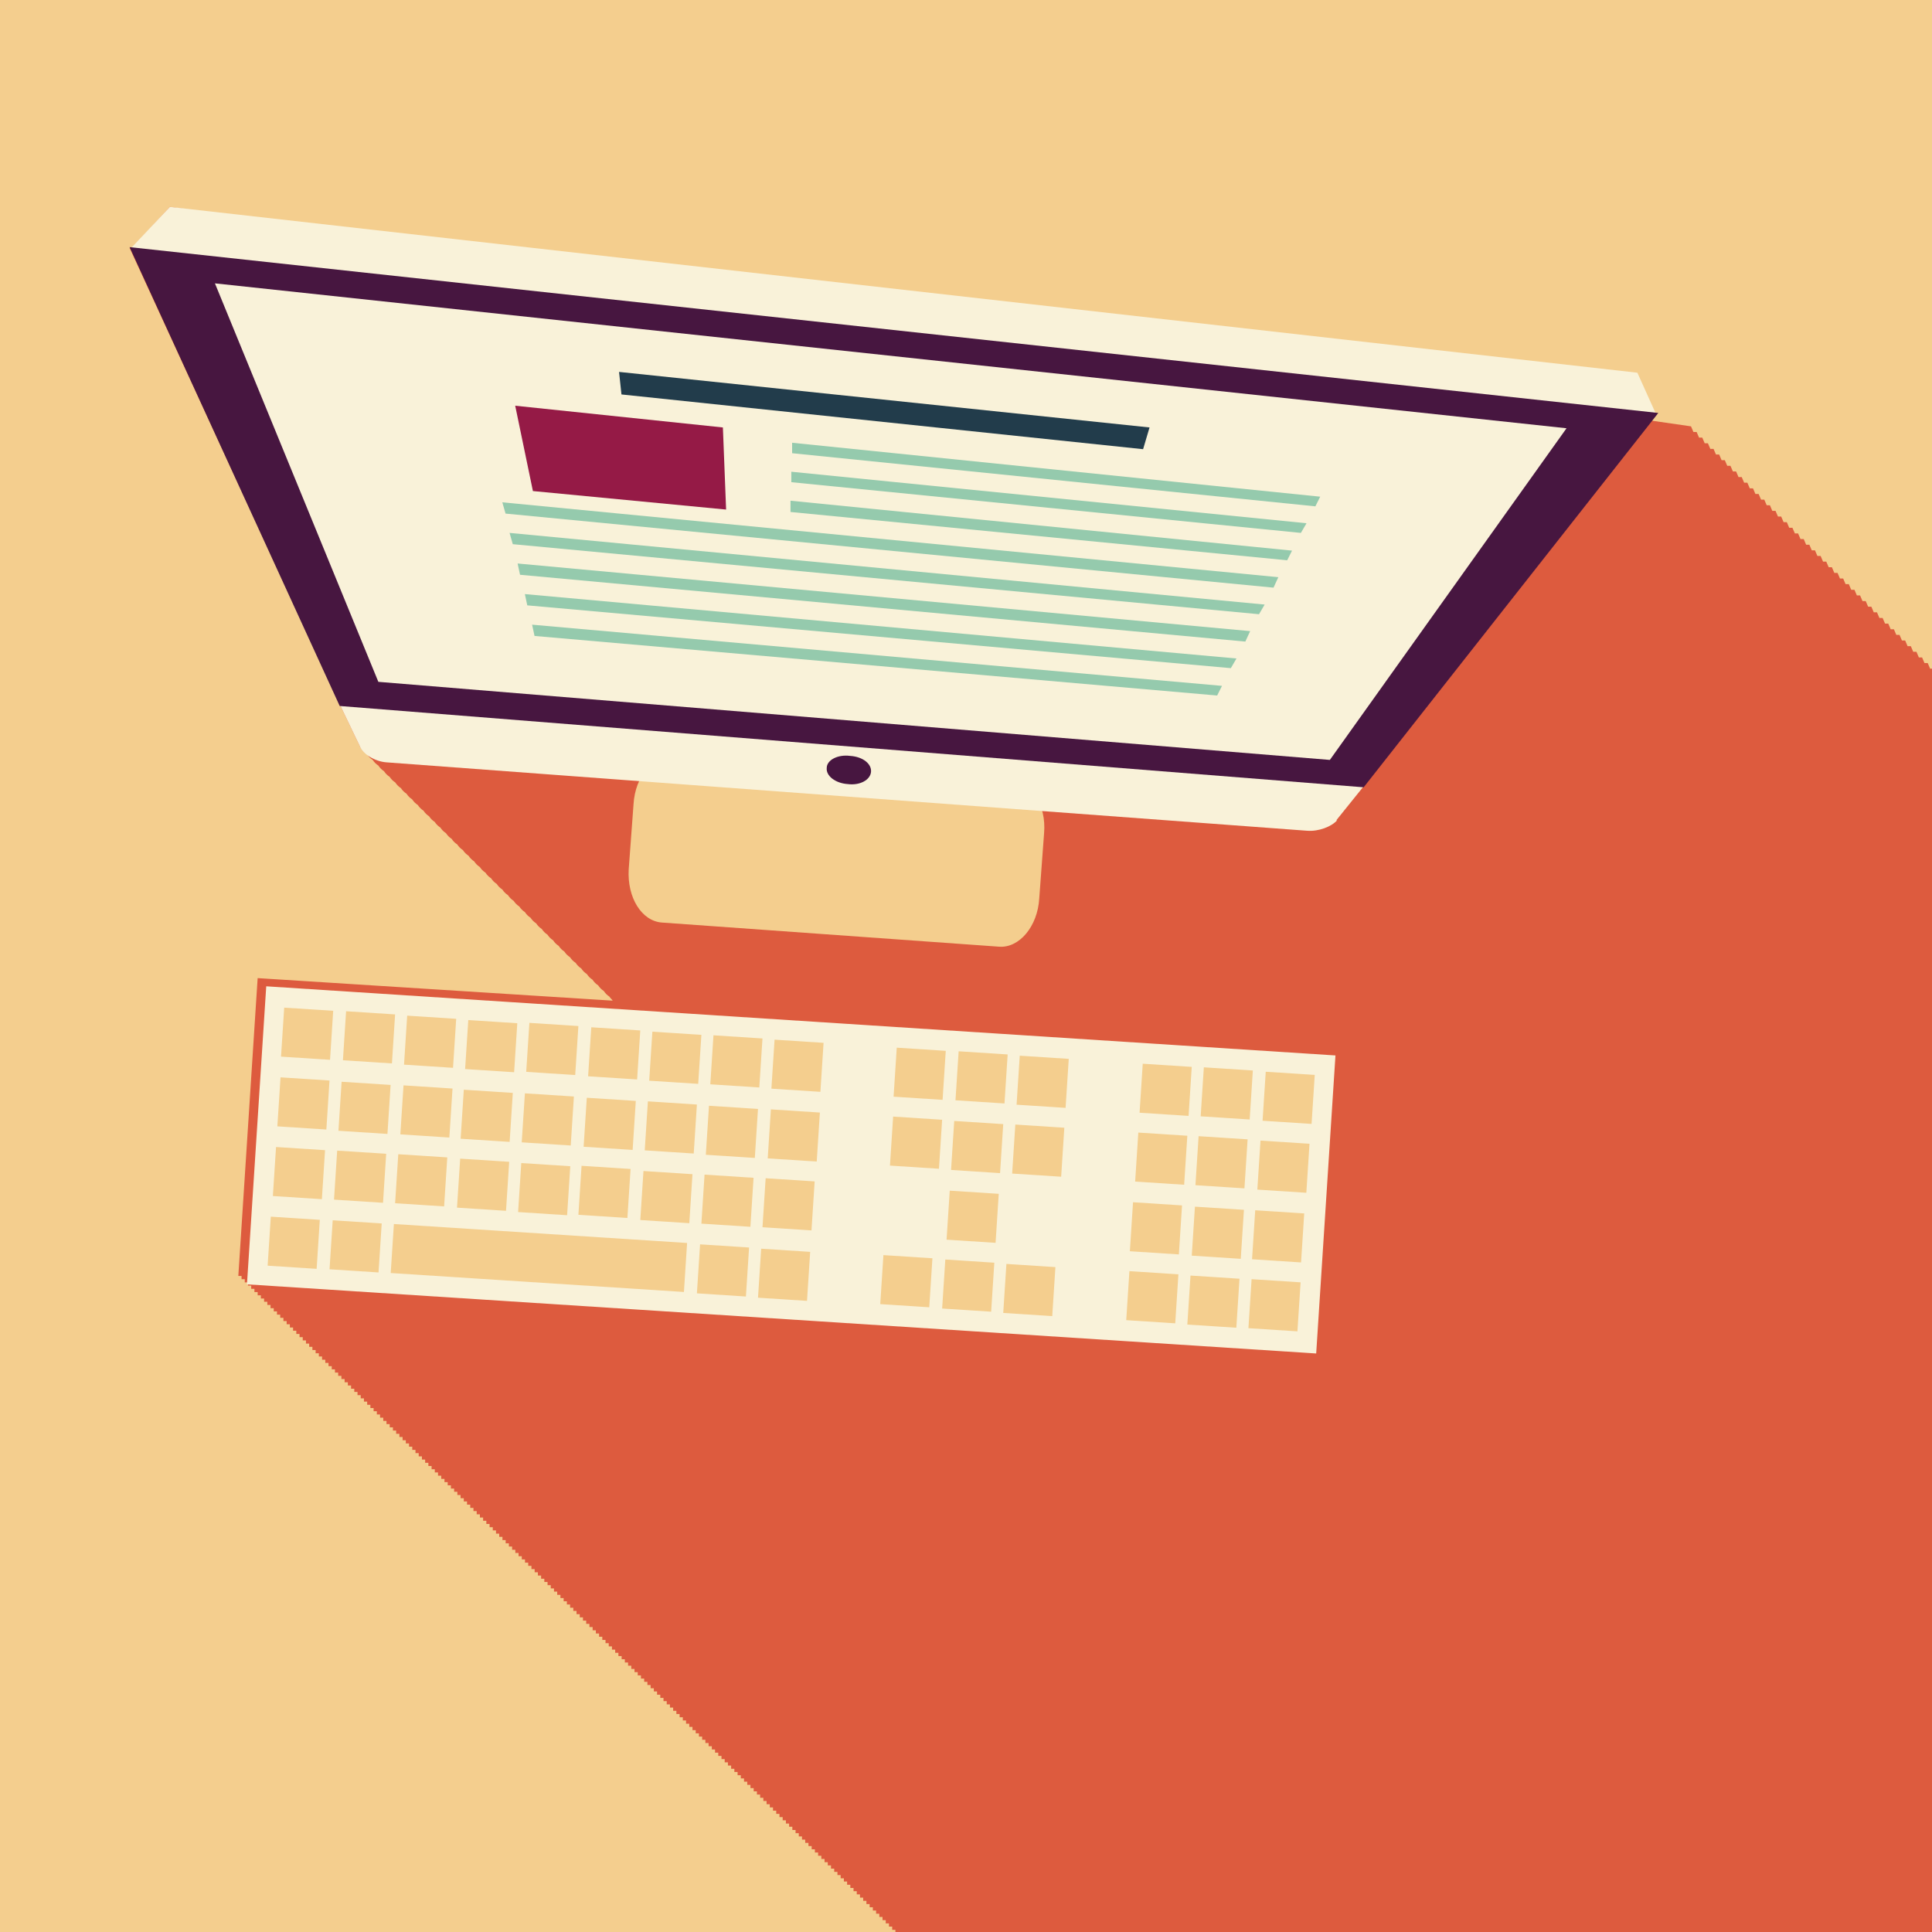 <?xml version="1.0" encoding="UTF-8"?>
<svg xmlns="http://www.w3.org/2000/svg" xmlns:xlink="http://www.w3.org/1999/xlink" version="1.1" viewBox="0 0 240 240">
  <!-- Generator: Adobe Illustrator 29.2.1, SVG Export Plug-In . SVG Version: 2.1.0 Build 116)  -->
  <defs>
    <style>
      .st0 {
        fill: none;
      }

      .st1 {
        fill: #95caad;
      }

      .st2 {
        fill: #223c4b;
      }

      .st3 {
        fill: #951a46;
      }

      .st4 {
        isolation: isolate;
      }

      .st5 {
        fill: #471640;
      }

      .st6 {
        fill: #f9f2d9;
      }

      .st7 {
        fill: #dd5b3e;
        mix-blend-mode: multiply;
      }

      .st8 {
        fill: #f4ce8e;
      }

      .st9 {
        clip-path: url(#clippath);
      }
    </style>
    <clipPath id="clippath">
      <rect class="st0" width="240" height="240"/>
    </clipPath>
  </defs>
  <g class="st4">
    <g id="Layer_1">
      <rect class="st8" width="240" height="240"/>
      <g class="st9">
        <path class="st7" d="M423.1,268.7l-2.3-5h-.4s-.3-.7-.3-.7h-.4s-.3-.7-.3-.7h-.4s-.3-.7-.3-.7h-.4s-.3-.7-.3-.7h-.4s-.3-.7-.3-.7h-.4s-.3-.7-.3-.7h-.4s-.3-.7-.3-.7h-.4s-.3-.7-.3-.7h-.4s-.3-.7-.3-.7h-.4s-.3-.7-.3-.7h-.4s-.3-.7-.3-.7h-.4s-.3-.7-.3-.7h-.4s-.3-.7-.3-.7h-.4s-.3-.7-.3-.7h-.4s-.3-.7-.3-.7h-.4s-.3-.7-.3-.7h-.4s-.3-.7-.3-.7h-.4s-.3-.7-.3-.7h-.4s-.3-.7-.3-.7h-.4s-.3-.7-.3-.7h-.4s-.3-.7-.3-.7h-.4s-.3-.7-.3-.7h-.4s-.3-.7-.3-.7h-.4s-.3-.7-.3-.7h-.4s-.3-.7-.3-.7h-.4s-.3-.7-.3-.7h-.4s-.3-.7-.3-.7h-.4s-.3-.7-.3-.7h-.4s-.3-.7-.3-.7h-.4s-.3-.7-.3-.7h-.4s-.3-.7-.3-.7h-.4s-.3-.7-.3-.7h-.4s-.3-.7-.3-.7h-.4s-.3-.7-.3-.7h-.4s-.3-.7-.3-.7h-.4s-.3-.7-.3-.7h-.4s-.3-.7-.3-.7h-.4s-.3-.7-.3-.7h-.4s-.3-.7-.3-.7h-.4s-.3-.7-.3-.7h-.4s-.3-.7-.3-.7h-.4s-.3-.7-.3-.7h-.4s-.3-.7-.3-.7h-.4s-.3-.7-.3-.7h-.4s-.3-.7-.3-.7h-.4s-.3-.7-.3-.7h-.4s-.3-.7-.3-.7h-.4s-.3-.7-.3-.7h-.4s-.3-.7-.3-.7h-.4s-.3-.7-.3-.7h-.4s-.3-.7-.3-.7h-.4s-.3-.7-.3-.7h-.4s-.3-.7-.3-.7h-.4s-.3-.7-.3-.7h-.4s-.3-.7-.3-.7h-.4s-.3-.7-.3-.7h-.4s-.3-.7-.3-.7h-.4s-.3-.7-.3-.7h-.4s-.3-.7-.3-.7h-.4s-.3-.7-.3-.7h-.4s-.3-.7-.3-.7h-.4s-.3-.7-.3-.7h-.4s-.3-.7-.3-.7h-.4s-.3-.7-.3-.7h-.4s-.3-.7-.3-.7h-.4s-.3-.7-.3-.7h-.4s-.3-.7-.3-.7h-.4s-.3-.7-.3-.7h-.4s-.3-.7-.3-.7h-.4s-.3-.7-.3-.7h-.4s-.3-.7-.3-.7h-.4s-.3-.7-.3-.7h-.4s-.3-.7-.3-.7h-.4s-.3-.7-.3-.7h-.4s-.3-.7-.3-.7h-.4s-.3-.7-.3-.7h-.4s-.3-.7-.3-.7h-.4s-.3-.7-.3-.7h-.4s-.3-.7-.3-.7h-.4s-.3-.7-.3-.7h-.4s-.3-.7-.3-.7h-.4s-.3-.7-.3-.7h-.4s-.3-.7-.3-.7h-.4s-.3-.7-.3-.7h-.4s-.3-.7-.3-.7h-.4s-.3-.7-.3-.7h-.4s-.3-.7-.3-.7h-.4s-.3-.7-.3-.7h-.4s-.3-.7-.3-.7h-.4s-.3-.7-.3-.7h-.4s-.3-.7-.3-.7h-.4s-.3-.7-.3-.7h-.4s-.3-.7-.3-.7h-.4s-.3-.7-.3-.7h-.4s-.3-.7-.3-.7h-.4s-.3-.7-.3-.7h-.4s-.3-.7-.3-.7h-.4s-.3-.7-.3-.7h-.4s-.3-.7-.3-.7h-.4s-.3-.7-.3-.7h-.4s-.3-.7-.3-.7h-.4s-.3-.7-.3-.7h-.4s-.3-.7-.3-.7h-.4s-.3-.7-.3-.7h-.4s-.3-.7-.3-.7h-.4s-.3-.7-.3-.7h-.4s-.3-.7-.3-.7h-.4s-.3-.7-.3-.7h-.4s-.3-.7-.3-.7h-.4s-.3-.7-.3-.7h-.4s-.3-.7-.3-.7h-.4s-.3-.7-.3-.7h-.4s-.3-.7-.3-.7h-.4s-.3-.7-.3-.7h-.4s-.3-.7-.3-.7h-.4s-.3-.7-.3-.7h-.4s-.3-.7-.3-.7h-.4s-.3-.7-.3-.7h-.4s-.3-.7-.3-.7h-.4s-.3-.7-.3-.7h-.4s-.3-.7-.3-.7h-.4s-.3-.7-.3-.7h-.4s-.3-.7-.3-.7h-.4s-.3-.7-.3-.7h-.4s-.3-.7-.3-.7h-.4s-.3-.7-.3-.7h-.4s-.3-.7-.3-.7h-.4s-.3-.7-.3-.7h-.4s-.3-.7-.3-.7h-.4s-.3-.7-.3-.7h-.4s-.3-.7-.3-.7h-.4s-.3-.7-.3-.7h-.4s-.3-.7-.3-.7h-.4s-.3-.7-.3-.7h-.4s-.3-.7-.3-.7h-.4s-.3-.7-.3-.7h-.4s-.3-.7-.3-.7h-.4s-.3-.7-.3-.7h-.4s-.3-.7-.3-.7h-.4s-.3-.7-.3-.7h-.4s-.3-.7-.3-.7h-.4s-.3-.7-.3-.7h-.4s-.3-.7-.3-.7h-.4s-.3-.7-.3-.7h-.4s-.3-.7-.3-.7h-.4s-.3-.7-.3-.7h-.4s-.3-.7-.3-.7h-.4s-.3-.7-.3-.7h-.4s-.3-.7-.3-.7h-.4s-.3-.7-.3-.7h-.4s-.3-.7-.3-.7h-.4s-.3-.7-.3-.7h-.4s-.3-.7-.3-.7h-.4s-.3-.7-.3-.7h-.4s-.3-.7-.3-.7h-.4s-.3-.7-.3-.7h-.4s-.3-.7-.3-.7h-.4s-.3-.7-.3-.7h-.4s-.3-.7-.3-.7h-.4s-.3-.7-.3-.7h-.4s-.3-.7-.3-.7h-.4s-.3-.7-.3-.7h-.4s-.3-.7-.3-.7h-.4s-.3-.7-.3-.7h-.4s-.3-.7-.3-.7h-.4s-.3-.7-.3-.7h-.4s-.3-.7-.3-.7h-.4s-.3-.7-.3-.7h-.4s-.3-.7-.3-.7h-.4s-.3-.7-.3-.7h-.4s-.3-.7-.3-.7h-.4s-.3-.7-.3-.7h-.4s-.3-.7-.3-.7h-.4s-.3-.7-.3-.7h-.4s-.3-.7-.3-.7h-.4s-.3-.7-.3-.7h-.4s-.3-.7-.3-.7h-.4s-.3-.7-.3-.7h-.4s-.3-.7-.3-.7h-.4s-.3-.7-.3-.7h-.4s-.3-.7-.3-.7h-.4s-.3-.7-.3-.7h-.4s-.3-.7-.3-.7h-.4s-.3-.7-.3-.7h-.4s-.3-.7-.3-.7h-.4s-.3-.7-.3-.7h-.4s-.3-.7-.3-.7h-.4s-.3-.7-.3-.7h-.4s-.3-.7-.3-.7h-.4s-.3-.7-.3-.7h-.4s-.3-.7-.3-.7h-.4s-.3-.7-.3-.7h-.4s-.3-.7-.3-.7h-.4s-.3-.7-.3-.7h-.4s-.3-.7-.3-.7h-.4s-.3-.7-.3-.7h-.4s-.3-.7-.3-.7h-.4s-.3-.7-.3-.7h-.4s-.3-.7-.3-.7h-.4s-.3-.7-.3-.7h-.4s-.3-.7-.3-.7h-.4s-.3-.7-.3-.7h-.4s-.3-.7-.3-.7h-.4s-.3-.7-.3-.7h-.4s-.3-.7-.3-.7h-.4s-.3-.7-.3-.7h-.4s-.3-.7-.3-.7h-.4s-.3-.7-.3-.7h-.4s-.3-.7-.3-.7h-.4s-.3-.7-.3-.7h-.4s-.3-.7-.3-.7h-.4s-.3-.7-.3-.7h-.4s-.3-.7-.3-.7h-.4s-.3-.7-.3-.7h-.4s-.3-.7-.3-.7h-.4s-.3-.7-.3-.7h-.4s-.3-.7-.3-.7h-.4s-.3-.7-.3-.7h-.4s-.3-.7-.3-.7h-.4s-.3-.7-.3-.7h-.4s-.3-.7-.3-.7h-.4s-.3-.7-.3-.7h-.4s-.3-.7-.3-.7h-.4s-.3-.7-.3-.7h-.4s-.3-.7-.3-.7h-.4s-.3-.7-.3-.7h-.4s-.3-.7-.3-.7h-.4s-.3-.7-.3-.7h-.4s-.3-.7-.3-.7h-.4s-.3-.7-.3-.7h-.4s-.3-.7-.3-.7h-.4s-.3-.7-.3-.7h-.4s-.3-.7-.3-.7h-.4s-.3-.7-.3-.7h-.4s-.3-.7-.3-.7h-.4s-.3-.7-.3-.7h-.4s-.3-.7-.3-.7h-.4s-.3-.7-.3-.7h-.4s-.3-.7-.3-.7h-.4s-.3-.7-.3-.7h-.4s-.3-.7-.3-.7h-.4s-.3-.7-.3-.7h-.4s-.3-.7-.3-.7h-.4s-.3-.7-.3-.7h-.4s-.3-.7-.3-.7h-.4s-.3-.7-.3-.7h-.4s-.3-.7-.3-.7h-.4s-.3-.7-.3-.7h-.4s-.3-.7-.3-.7h-.4s-.3-.7-.3-.7h-.4s-.3-.7-.3-.7h-.4s-.3-.7-.3-.7h-.4s-.3-.7-.3-.7h-.4s-.3-.7-.3-.7h-.4s-.3-.7-.3-.7h-.4s-.3-.7-.3-.7h-.4s-.3-.7-.3-.7h-.4s-.3-.7-.3-.7h-.4s-.3-.7-.3-.7h-.4s-.3-.7-.3-.7h-.4s-.3-.7-.3-.7h-.4s-.3-.7-.3-.7h-.4s-.3-.7-.3-.7h-.4s-.3-.7-.3-.7h-.4s-.3-.7-.3-.7h-.4s-.3-.7-.3-.7h-.4s-.3-.7-.3-.7h-.4s-.3-.7-.3-.7h-.4s-.3-.7-.3-.7h-.4s-.3-.7-.3-.7h-.4s-.3-.7-.3-.7h-.4s-.3-.7-.3-.7h-.4s-.3-.7-.3-.7h-.4s-.3-.7-.3-.7h-.4s-.3-.7-.3-.7h-.4s-.3-.7-.3-.7h-.4s-.3-.7-.3-.7h-.4s-.3-.7-.3-.7h-.4s-.3-.7-.3-.7h-.4s-.3-.7-.3-.7h-.4s-.3-.7-.3-.7h-.4s-.3-.7-.3-.7h-.4s-.3-.7-.3-.7h-.4s-.3-.7-.3-.7h-.4s-.3-.7-.3-.7h-.4s-.3-.7-.3-.7h-.4s-.3-.7-.3-.7h-.4s-.3-.7-.3-.7h-.4s-.3-.7-.3-.7h-.4s-.3-.7-.3-.7h-.4s-.3-.7-.3-.7h-.4s-.3-.7-.3-.7h-.4s-.3-.7-.3-.7h-.4s-.3-.7-.3-.7h-.4s-.3-.7-.3-.7h-.4s-.3-.7-.3-.7h-.4s-.3-.7-.3-.7h-.4s-.3-.7-.3-.7h-.4s-.3-.7-.3-.7h-.4s-.3-.7-.3-.7h-.4s-.3-.7-.3-.7L21.1,25.7l-4.7,5.1h-.3s26.2,56.9,26.2,56.9h0s0,0,0,0l2.4,5c.2.4.5.7.9,1,.2.3.4.5.7.7.2.3.4.5.7.7.2.3.4.5.7.7.2.3.4.5.7.7.2.3.4.5.7.7.2.3.4.5.7.7.2.3.4.5.7.7.2.3.4.5.7.7.2.3.4.5.7.7.2.3.4.5.7.7.2.3.4.5.7.7.2.3.4.5.7.7.2.3.4.5.7.7.2.3.4.5.7.7.2.3.4.5.7.7.2.3.4.5.7.7.2.3.4.5.7.7.2.3.4.5.7.7.2.3.4.5.7.7.2.3.4.5.7.7.2.3.4.5.7.7.2.3.4.5.7.7.2.3.4.5.7.7.2.3.4.5.7.7.2.3.4.5.7.7.2.3.4.5.7.7.2.3.4.5.7.7.2.3.4.5.7.7.2.3.4.5.7.7.2.3.4.5.7.7.2.3.4.5.7.7.2.3.4.5.7.7.2.3.4.5.7.7.2.3.4.5.7.7.2.3.4.5.7.7.2.3.4.5.7.7.2.3.4.5.7.7.2.3.4.5.7.7.2.3.4.5.7.7.2.3.4.5.7.7.2.3.4.5.7.7.2.3.4.5.7.7.2.3.4.5.7.7.1.2.3.3.4.5l-44.1-2.8-2.4,37h.4s0,.4,0,.4h.4s0,.4,0,.4h.4s0,.4,0,.4h.4s0,.4,0,.4h.4s0,.4,0,.4h.4s0,.4,0,.4h.4s0,.4,0,.4h.4s0,.4,0,.4h.4s0,.4,0,.4h.4s0,.4,0,.4h.4s0,.4,0,.4h.4s0,.4,0,.4h.4s0,.4,0,.4h.4s0,.4,0,.4h.4s0,.4,0,.4h.4s0,.4,0,.4h.4s0,.4,0,.4h.4s0,.4,0,.4h.4s0,.4,0,.4h.4s0,.4,0,.4h.4s0,.4,0,.4h.4s0,.4,0,.4h.4s0,.4,0,.4h.4s0,.4,0,.4h.4s0,.4,0,.4h.4s0,.4,0,.4h.4s0,.4,0,.4h.4s0,.4,0,.4h.4s0,.4,0,.4h.4s0,.4,0,.4h.4s0,.4,0,.4h.4s0,.4,0,.4h.4s0,.4,0,.4h.4s0,.4,0,.4h.4s0,.4,0,.4h.4s0,.4,0,.4h.4s0,.4,0,.4h.4s0,.4,0,.4h.4s0,.4,0,.4h.4s0,.4,0,.4h.4s0,.4,0,.4h.4s0,.4,0,.4h.4s0,.4,0,.4h.4s0,.4,0,.4h.4s0,.4,0,.4h.4s0,.4,0,.4h.4s0,.4,0,.4h.4s0,.4,0,.4h.4s0,.4,0,.4h.4s0,.4,0,.4h.4s0,.4,0,.4h.4s0,.4,0,.4h.4s0,.4,0,.4h.4s0,.4,0,.4h.4s0,.4,0,.4h.4s0,.4,0,.4h.4s0,.4,0,.4h.4s0,.4,0,.4h.4s0,.4,0,.4h.4s0,.4,0,.4h.4s0,.4,0,.4h.4s0,.4,0,.4h.4s0,.4,0,.4h.4s0,.4,0,.4h.4s0,.4,0,.4h.4s0,.4,0,.4h.4s0,.4,0,.4h.4s0,.4,0,.4h.4s0,.4,0,.4h.4s0,.4,0,.4h.4s0,.4,0,.4h.4s0,.4,0,.4h.4s0,.4,0,.4h.4s0,.4,0,.4h.4s0,.4,0,.4h.4s0,.4,0,.4h.4s0,.4,0,.4h.4s0,.4,0,.4h.4s0,.4,0,.4h.4s0,.4,0,.4h.4s0,.4,0,.4h.4s0,.4,0,.4h.4s0,.4,0,.4h.4s0,.4,0,.4h.4s0,.4,0,.4h.4s0,.4,0,.4h.4s0,.4,0,.4h.4s0,.4,0,.4h.4s0,.4,0,.4h.4s0,.4,0,.4h.4s0,.4,0,.4h.4s0,.4,0,.4h.4s0,.4,0,.4h.4s0,.4,0,.4h.4s0,.4,0,.4h.4s0,.4,0,.4h.4s0,.4,0,.4h.4s0,.4,0,.4h.4s0,.4,0,.4h.4s0,.4,0,.4h.4s0,.4,0,.4h.4s0,.4,0,.4h.4s0,.4,0,.4h.4s0,.4,0,.4h.4s0,.4,0,.4h.4s0,.4,0,.4h.4s0,.4,0,.4h.4s0,.4,0,.4h.4s0,.4,0,.4h.4s0,.4,0,.4h.4s0,.4,0,.4h.4s0,.4,0,.4h.4s0,.4,0,.4h.4s0,.4,0,.4h.4s0,.4,0,.4h.4s0,.4,0,.4h.4s0,.4,0,.4h.4s0,.4,0,.4h.4s0,.4,0,.4h.4s0,.4,0,.4h.4s0,.4,0,.4h.4s0,.4,0,.4h.4s0,.4,0,.4h.4s0,.4,0,.4h.4s0,.4,0,.4h.4s0,.4,0,.4h.4s0,.4,0,.4h.4s0,.4,0,.4h.4s0,.4,0,.4h.4s0,.4,0,.4h.4s0,.4,0,.4h.4s0,.4,0,.4h.4s0,.4,0,.4h.4s0,.4,0,.4h.4s0,.4,0,.4h.4s0,.4,0,.4h.4s0,.4,0,.4h.4s0,.4,0,.4h.4s0,.4,0,.4h.4s0,.4,0,.4h.4s0,.4,0,.4h.4s0,.4,0,.4h.4s0,.4,0,.4h.4s0,.4,0,.4h.4s0,.4,0,.4h.4s0,.4,0,.4h.4s0,.4,0,.4h.4s0,.4,0,.4h.4s0,.4,0,.4h.4s0,.4,0,.4h.4s0,.4,0,.4h.4s0,.4,0,.4h.4s0,.4,0,.4h.4s0,.4,0,.4h.4s0,.4,0,.4h.4s0,.4,0,.4h.4s0,.4,0,.4h.4s0,.4,0,.4h.4s0,.4,0,.4h.4s0,.4,0,.4h.4s0,.4,0,.4h.4s0,.4,0,.4h.4s0,.4,0,.4h.4s0,.4,0,.4h.4s0,.4,0,.4h.4s0,.4,0,.4h.4s0,.4,0,.4h.4s0,.4,0,.4h.4s0,.4,0,.4h.4s0,.4,0,.4h.4s0,.4,0,.4h.4s0,.4,0,.4h.4s0,.4,0,.4h.4s0,.4,0,.4h.4s0,.4,0,.4h.4s0,.4,0,.4h.4s0,.4,0,.4h.4s0,.4,0,.4h.4s0,.4,0,.4h.4s0,.4,0,.4h.4s0,.4,0,.4h.4s0,.4,0,.4h.4s0,.4,0,.4h.4s0,.4,0,.4h.4s0,.4,0,.4h.4s0,.4,0,.4h.4s0,.4,0,.4h.4s0,.4,0,.4h.4s0,.4,0,.4h.4s0,.4,0,.4h.4s0,.4,0,.4h.4s0,.4,0,.4h.4s0,.4,0,.4h.4s0,.4,0,.4h.4s0,.4,0,.4h.4s0,.4,0,.4h.4s0,.4,0,.4h.4s0,.4,0,.4h.4s0,.4,0,.4h.4s0,.4,0,.4h.4s0,.4,0,.4h.4s0,.4,0,.4h.4s0,.4,0,.4h.4s0,.4,0,.4h.4s0,.4,0,.4h.4s0,.4,0,.4h.4s0,.4,0,.4h.4s0,.4,0,.4h.4s0,.4,0,.4h.4s0,.4,0,.4h.4s0,.4,0,.4h.4s0,.4,0,.4h.4s0,.4,0,.4h.4s0,.4,0,.4h.4s0,.4,0,.4h.4s0,.4,0,.4h.4s0,.4,0,.4h.4s0,.4,0,.4h.4s0,.4,0,.4h.4s0,.4,0,.4h.4s0,.4,0,.4h.4s0,.4,0,.4h.4s0,.4,0,.4h.4s0,.4,0,.4h.4s0,.4,0,.4h.4s0,.4,0,.4h.4s0,.4,0,.4h.4s0,.4,0,.4h.4s0,.4,0,.4h.4s0,.4,0,.4h.4s0,.4,0,.4h.4s0,.4,0,.4h.4s0,.4,0,.4h.4s0,.4,0,.4h.4s0,.4,0,.4h.4s0,.4,0,.4h.4s0,.4,0,.4h.4s0,.4,0,.4h.4s0,.4,0,.4h.4s0,.4,0,.4h.4s0,.4,0,.4h.4s0,.4,0,.4h.4s0,.4,0,.4h.4s0,.4,0,.4h.4s0,.4,0,.4h.4s0,.4,0,.4h.4s0,.4,0,.4h.4s0,.4,0,.4h.4s0,.4,0,.4h.4s0,.4,0,.4h.4s0,.4,0,.4h.4s0,.4,0,.4h.4s0,.4,0,.4h.4s0,.4,0,.4h.4s0,.4,0,.4h.4s0,.4,0,.4h.4s0,.4,0,.4h.4s0,.4,0,.4h.4s0,.4,0,.4h.4s0,.4,0,.4h.4s0,.4,0,.4h.4s0,.4,0,.4h.4s0,.4,0,.4h.4s0,.4,0,.4h.4s0,.4,0,.4h.4s0,.4,0,.4h.4s0,.4,0,.4h.4s0,.4,0,.4h.4s0,.4,0,.4h.4s0,.4,0,.4h.4s0,.4,0,.4h.4s0,.4,0,.4h.4s0,.4,0,.4h.4s0,.4,0,.4h.4s0,.4,0,.4h.4s0,.4,0,.4h.4s0,.4,0,.4h.4s0,.4,0,.4h.4s0,.4,0,.4h.4s0,.4,0,.4h.4s0,.4,0,.4h.4s0,.4,0,.4h.4s0,.4,0,.4h.4s0,.4,0,.4h.4s0,.4,0,.4h.4s0,.4,0,.4h.4s0,.4,0,.4h.4s0,.4,0,.4h.4s0,.4,0,.4h.4s0,.4,0,.4h.4s0,.4,0,.4h.4s0,.4,0,.4h.4s0,.4,0,.4h.4s0,.4,0,.4h.4s0,.4,0,.4h.4s0,.4,0,.4h.4s0,.4,0,.4h.4s0,.4,0,.4h.4s0,.4,0,.4h.4s0,.4,0,.4h.4s0,.4,0,.4l86.2,5.5c0,0,.1.1.2.2.2.3.4.5.7.7.2.3.4.5.7.7.2.3.4.5.7.7.2.3.4.5.7.7.2.3.4.5.7.7.2.3.4.5.7.7.2.3.4.5.7.7.2.3.4.5.7.7.2.3.4.5.7.7.2.3.4.5.7.7.2.3.4.5.7.7.2.3.4.5.7.7.2.3.4.5.7.7.2.3.4.5.7.7.2.3.4.5.7.7.2.3.4.5.7.7.2.3.4.5.7.7.2.3.4.5.7.7.2.3.4.5.7.7.2.3.4.5.7.7.2.3.4.5.7.7.2.3.4.5.7.7.2.3.4.5.7.7.2.3.4.5.7.7.2.3.4.5.7.7.2.3.4.5.7.7.6.9,1.9,1.6,3.1,1.7l14.2,1.1c.2.3.4.5.7.7.2.3.5.5.7.7.2.3.5.5.7.7.2.3.5.5.7.7.2.3.5.5.7.7.2.3.5.5.7.7.2.3.5.5.7.7.2.3.5.5.7.7.2.3.5.5.7.7.2.3.5.5.7.7.2.3.5.5.7.7.2.3.5.5.7.7.2.3.5.5.7.7.2.3.5.5.7.7.2.3.5.5.7.7.2.3.5.5.7.7.2.3.5.5.7.7.2.3.5.5.7.7.2.3.5.5.7.7.2.3.5.5.7.7.2.3.5.5.7.7.2.3.5.5.7.7.2.3.5.5.7.7.2.3.5.5.7.7.7.9,1.6,1.5,2.7,1.5l41.9,3c2.5.2,4.8-2.5,5-6l.6-8.1c0-1,0-2-.3-2.8l33,2.4c1.4.1,3-.5,3.7-1.3l3.3-4.1s0,0,0,0h0l36.6-46.4h-.3Z"/>
        <g>
          <rect class="st6" x="79.7" y="78.7" width="37.1" height="133.1" transform="translate(-53 234) rotate(-86.3)"/>
          <g>
            <rect class="st8" x="35.2" y="125.3" width="6.1" height="6.1" transform="translate(-92.4 158.3) rotate(-86.3)"/>
            <rect class="st8" x="42.8" y="125.8" width="6.1" height="6.1" transform="translate(-85.7 166.3) rotate(-86.3)"/>
            <rect class="st8" x="50.4" y="126.3" width="6.1" height="6.1" transform="translate(-79.1 174.4) rotate(-86.3)"/>
            <rect class="st8" x="58" y="126.8" width="6.1" height="6.1" transform="translate(-72.5 182.5) rotate(-86.3)"/>
            <rect class="st8" x="65.6" y="127.3" width="6.1" height="6.1" transform="translate(-65.9 190.4) rotate(-86.3)"/>
            <rect class="st8" x="73.2" y="127.8" width="6.1" height="6.1" transform="translate(-59.2 198.5) rotate(-86.3)"/>
            <rect class="st8" x="80.8" y="128.3" width="6.1" height="6.1" transform="translate(-52.6 206.6) rotate(-86.3)"/>
            <rect class="st8" x="88.4" y="128.8" width="6.1" height="6.1" transform="translate(-46 214.6) rotate(-86.3)"/>
            <rect class="st8" x="96" y="129.2" width="6.1" height="6.1" transform="translate(-39.3 222.7) rotate(-86.3)"/>
            <rect class="st8" x="111.2" y="130.2" width="6.1" height="6.1" transform="translate(-26.1 238.8) rotate(-86.3)"/>
            <rect class="st8" x="118.8" y="130.7" width="6.1" height="6.1" transform="translate(-19.4 246.8) rotate(-86.3)"/>
            <rect class="st8" x="126.4" y="131.2" width="6.1" height="6.1" transform="translate(-12.8 254.9) rotate(-86.3)"/>
            <rect class="st8" x="141.6" y="132.2" width="6.1" height="6.1" transform="translate(.5 271) rotate(-86.3)"/>
            <rect class="st8" x="149.2" y="132.7" width="6.1" height="6.1" transform="translate(7.1 279) rotate(-86.3)"/>
            <rect class="st8" x="156.8" y="133.2" width="6.1" height="6.1" transform="translate(13.8 287.1) rotate(-86.3)"/>
            <rect class="st8" x="34.6" y="134" width="6.1" height="6.1" transform="translate(-101.5 165.8) rotate(-86.3)"/>
            <rect class="st8" x="42.2" y="134.5" width="6.1" height="6.1" transform="translate(-94.9 173.9) rotate(-86.3)"/>
            <rect class="st8" x="49.8" y="135" width="6.1" height="6.1" transform="translate(-88.2 181.9) rotate(-86.3)"/>
            <rect class="st8" x="57.4" y="135.4" width="6.1" height="6.1" transform="translate(-81.6 190) rotate(-86.3)"/>
            <rect class="st8" x="65" y="135.9" width="6.1" height="6.1" transform="translate(-75 198) rotate(-86.3)"/>
            <rect class="st8" x="72.6" y="136.4" width="6.1" height="6.1" transform="translate(-68.3 206.1) rotate(-86.3)"/>
            <rect class="st8" x="80.2" y="136.9" width="6.1" height="6.1" transform="translate(-61.7 214.1) rotate(-86.3)"/>
            <rect class="st8" x="87.8" y="137.4" width="6.1" height="6.1" transform="translate(-55.1 222.2) rotate(-86.3)"/>
            <rect class="st8" x="95.4" y="137.9" width="6.1" height="6.1" transform="translate(-48.4 230.2) rotate(-86.3)"/>
            <rect class="st8" x="110.7" y="138.9" width="6.1" height="6.1" transform="translate(-35.2 246.3) rotate(-86.3)"/>
            <rect class="st8" x="118.3" y="139.3" width="6.1" height="6.1" transform="translate(-28.5 254.4) rotate(-86.3)"/>
            <rect class="st8" x="125.9" y="139.8" width="6.1" height="6.1" transform="translate(-21.9 262.4) rotate(-86.3)"/>
            <rect class="st8" x="141.1" y="140.8" width="6.1" height="6.1" transform="translate(-8.6 278.5) rotate(-86.3)"/>
            <rect class="st8" x="148.7" y="141.3" width="6.1" height="6.1" transform="translate(-2.1 286.5) rotate(-86.3)"/>
            <rect class="st8" x="156.3" y="141.8" width="6.1" height="6.1" transform="translate(4.6 294.6) rotate(-86.3)"/>
            <rect class="st8" x="34" y="142.6" width="6.1" height="6.1" transform="translate(-110.6 173.3) rotate(-86.3)"/>
            <rect class="st8" x="41.7" y="143.1" width="6.1" height="6.1" transform="translate(-104 181.4) rotate(-86.3)"/>
            <rect class="st8" x="49.3" y="143.6" width="6.1" height="6.1" transform="translate(-97.4 189.4) rotate(-86.3)"/>
            <rect class="st8" x="56.9" y="144.1" width="6.1" height="6.1" transform="translate(-90.7 197.5) rotate(-86.3)"/>
            <rect class="st8" x="64.5" y="144.6" width="6.1" height="6.1" transform="translate(-84.1 205.6) rotate(-86.3)"/>
            <rect class="st8" x="72.1" y="145" width="6.1" height="6.1" transform="translate(-77.5 213.5) rotate(-86.3)"/>
            <rect class="st8" x="79.7" y="145.5" width="6.1" height="6.1" transform="translate(-70.8 221.7) rotate(-86.3)"/>
            <rect class="st8" x="87.3" y="146" width="6.1" height="6.1" transform="translate(-64.2 229.7) rotate(-86.3)"/>
            <rect class="st8" x="94.9" y="146.5" width="6.1" height="6.1" transform="translate(-57.6 237.7) rotate(-86.3)"/>
            <rect class="st8" x="117.7" y="148" width="6.1" height="6.1" transform="translate(-37.7 261.9) rotate(-86.3)"/>
            <rect class="st8" x="140.5" y="149.4" width="6.1" height="6.1" transform="translate(-17.8 286) rotate(-86.3)"/>
            <rect class="st8" x="148.1" y="149.9" width="6.1" height="6.1" transform="translate(-11.1 294.1) rotate(-86.3)"/>
            <rect class="st8" x="155.7" y="150.4" width="6.1" height="6.1" transform="translate(-4.6 302.1) rotate(-86.3)"/>
            <rect class="st8" x="33.5" y="151.2" width="6.1" height="6.1" transform="translate(-119.8 180.9) rotate(-86.3)"/>
            <rect class="st8" x="41.1" y="151.7" width="6.1" height="6.1" transform="translate(-113.1 188.9) rotate(-86.3)"/>
            <rect class="st8" x="63.9" y="138" width="6.1" height="36.5" transform="translate(-93.3 213) rotate(-86.3)"/>
            <rect class="st8" x="86.7" y="154.7" width="6.1" height="6.1" transform="translate(-73.4 237.2) rotate(-86.3)"/>
            <rect class="st8" x="94.3" y="155.1" width="6.1" height="6.1" transform="translate(-66.7 245.3) rotate(-86.3)"/>
            <rect class="st8" x="109.6" y="156.1" width="6.1" height="6.1" transform="translate(-53.5 261.3) rotate(-86.3)"/>
            <rect class="st8" x="117.2" y="156.6" width="6.1" height="6.1" transform="translate(-46.8 269.4) rotate(-86.3)"/>
            <rect class="st8" x="124.8" y="157.1" width="6.1" height="6.1" transform="translate(-40.2 277.5) rotate(-86.3)"/>
            <rect class="st8" x="140" y="158.1" width="6.1" height="6.1" transform="translate(-26.9 293.5) rotate(-86.3)"/>
            <rect class="st8" x="147.6" y="158.6" width="6.1" height="6.1" transform="translate(-20.3 301.6) rotate(-86.3)"/>
            <rect class="st8" x="155.2" y="159.1" width="6.1" height="6.1" transform="translate(-13.7 309.6) rotate(-86.3)"/>
          </g>
        </g>
        <g>
          <polygon class="st6" points="205.7 51.4 16.3 30.8 21.1 25.7 203.4 46.3 205.7 51.4"/>
          <g>
            <path class="st8" d="M78.1,108c-.2,3.5,1.6,6.4,4.1,6.6l41.9,3c2.5.2,4.8-2.5,5-6l.6-8.1c.3-3.5-1.6-6.4-4.1-6.6l-41.9-3c-2.5-.2-4.8,2.5-5,6l-.6,8.1Z"/>
            <g>
              <path class="st6" d="M166.1,101.9c-.7.8-2.3,1.4-3.7,1.3l-114.4-8.5c-1.4-.1-2.9-1-3.3-2l-2.4-5c-.5-1,.4-1.7,1.8-1.6l123.7,10c1.5.1,2.2.9,1.5,1.7l-3.3,4.1Z"/>
              <path class="st5" d="M108.2,95.9c-.1,1-1.4,1.7-2.9,1.5-1.5-.1-2.7-1-2.6-2,0-1,1.4-1.7,2.9-1.5,1.6.1,2.7,1,2.6,2Z"/>
              <polygon class="st5" points="169.4 97.8 42.2 87.7 16.1 30.7 206 51.3 169.4 97.8"/>
              <polygon class="st6" points="165.2 94.4 47 84.7 26.7 35.2 194.6 53.2 165.2 94.4"/>
              <polygon class="st2" points="142 55.8 77.2 49 76.9 46.2 142.8 53.1 142 55.8"/>
              <polygon class="st1" points="163.4 62.9 98.4 56.3 98.4 55 164 61.7 163.4 62.9"/>
              <polygon class="st1" points="161.6 66.2 98.3 59.9 98.3 58.6 162.3 65 161.6 66.2"/>
              <polygon class="st1" points="159.9 69.6 98.2 63.6 98.2 62.2 160.5 68.4 159.9 69.6"/>
              <polygon class="st1" points="158.2 73 62.8 63.8 62.4 62.4 158.8 71.7 158.2 73"/>
              <polygon class="st1" points="156.4 76.3 63.7 67.6 63.3 66.2 157.1 75.1 156.4 76.3"/>
              <polygon class="st1" points="154.7 79.7 64.6 71.4 64.3 70 155.3 78.4 154.7 79.7"/>
              <polygon class="st1" points="152.9 83 65.5 75.2 65.2 73.8 153.6 81.8 152.9 83"/>
              <polygon class="st1" points="151.2 86.4 66.4 79 66.1 77.6 151.8 85.2 151.2 86.4"/>
              <polygon class="st3" points="90.2 63.3 66.2 61 64 50.4 89.8 53.1 90.2 63.3"/>
            </g>
          </g>
        </g>
      </g>
    </g>
  </g>
</svg>